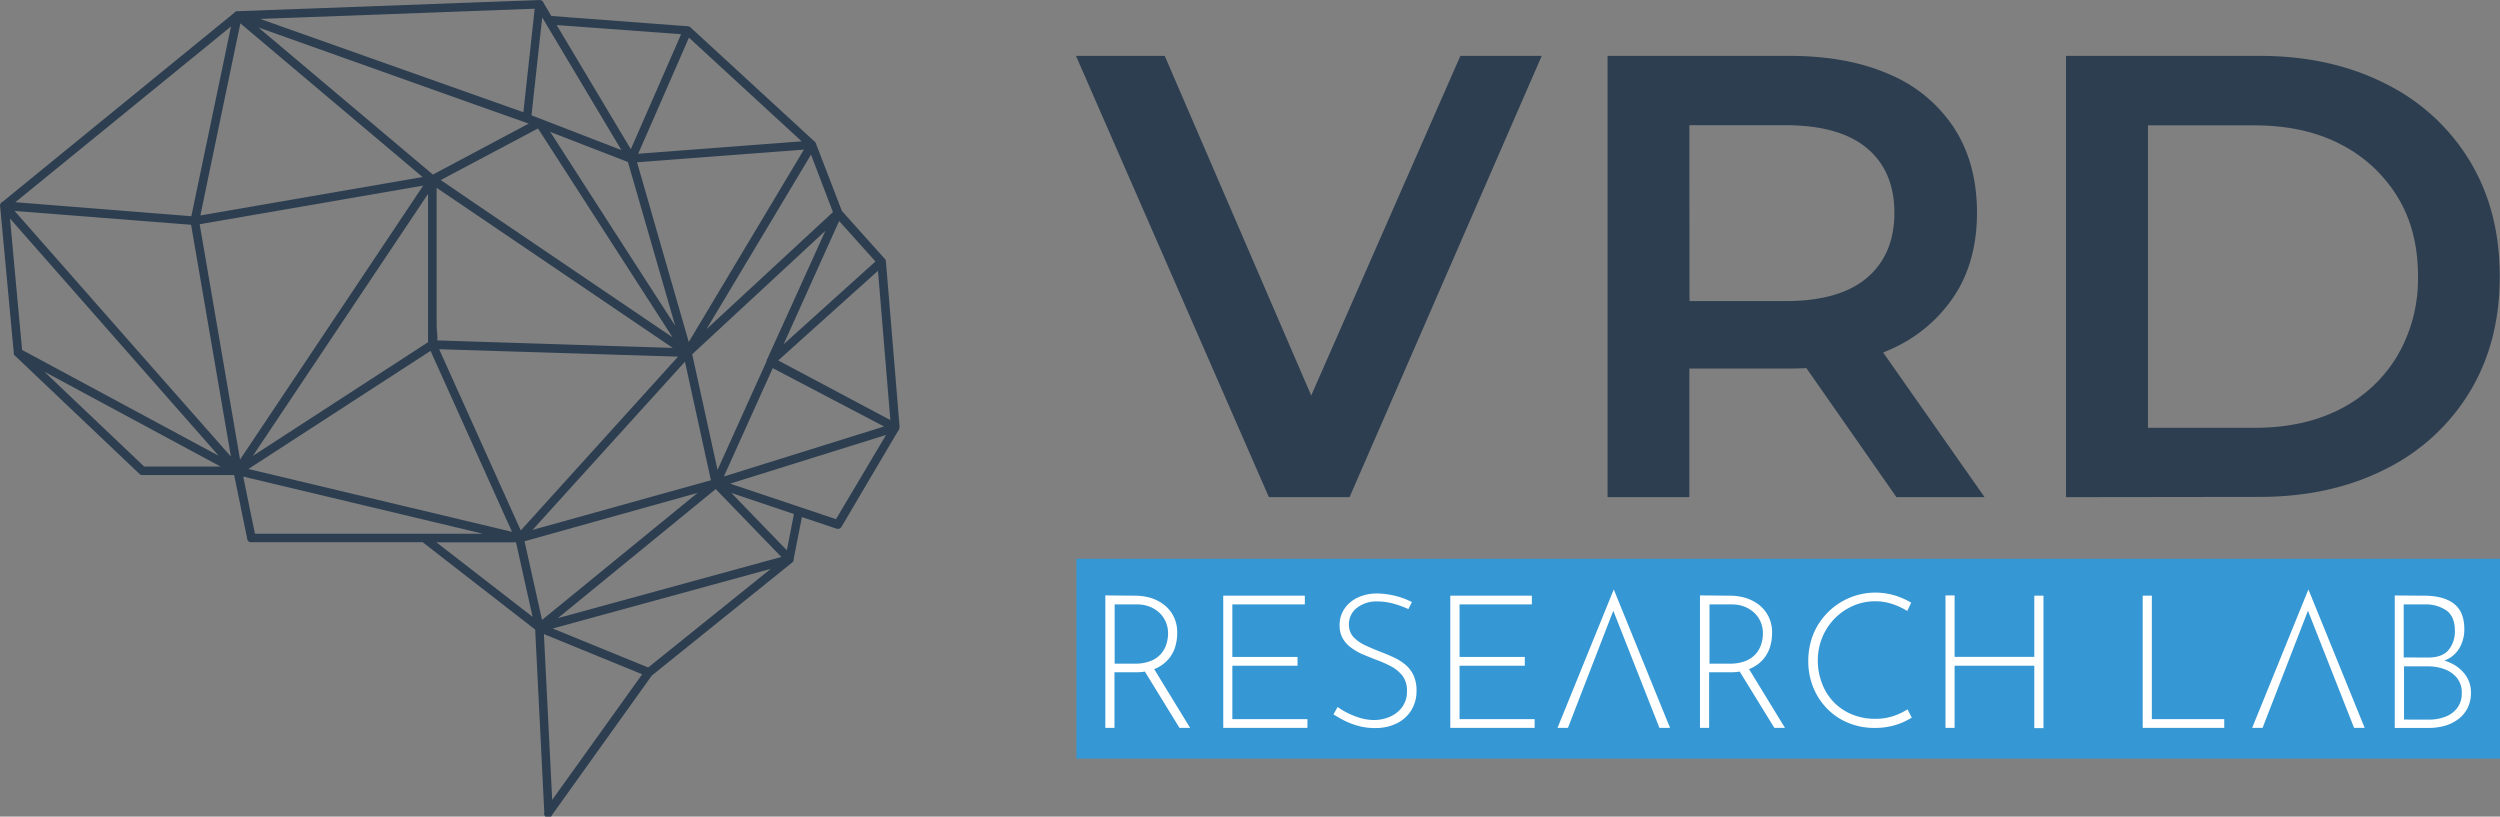 <svg id="Layer_1" data-name="Layer 1" xmlns="http://www.w3.org/2000/svg" viewBox="0 0 604.05 197.3"><rect x="0" y="0" width="604.05" height="197.3" fill="#808080" stroke="none"/><defs><style>.cls-1{fill:#2c3e50}.cls-3{fill:#fff}</style></defs><path class="cls-1" d="M218.92 113.33a.58.58 0 0 0 0-.26q-1.63-19.83-3.28-39.67a1 1 0 0 0 0-.17 1.19 1.19 0 0 0-.28-.56L205 61.12 198.79 45a1.2 1.2 0 0 0-.55-.81l-29.83-27.44a1 1 0 0 0-.43-.23h-.08a.92.92 0 0 0-.46-.06L134.79 14l-1.86-3.13a.79.79 0 0 0-.44-.57.91.91 0 0 0-.48-.15h-.1l-62.13 2.3-10.66.4a.83.83 0 0 0-.67.13.75.75 0 0 0-.29.27l-48.1 39.24-7.84 6.4a.76.76 0 0 0-.45.39.81.81 0 0 0-.15.81Q3.27 77.68 4.9 95.3a.93.93 0 0 0 0 .29.89.89 0 0 0 .37.56l30 28.49a.94.94 0 0 0 .72.29h22.17q1.59 7.74 3.17 15.47a.87.87 0 0 0 .76.74h41.6l27.2 21.12q1.11 22.06 2.2 44.13a1 1 0 0 0 1.91.61l24-33.54.09-.11 33.74-27.17a.71.71 0 0 0 .14-.1.43.43 0 0 0 .11-.12.78.78 0 0 0 .26-.74l2-10.15 8.4 2.82a1 1 0 0 0 1.17-.47q6.84-11.61 13.69-23.21a.87.87 0 0 0 .28-.63.6.6 0 0 0 .04-.25zm-60.73 58.09L135.11 162l52.71-14.42zM36.42 122.87 12.28 99.93l42.61 22.94zm115.3-76.47-12.8-4.95L130 38q1.29-11.82 2.59-23.65 9.57 16.04 19.13 32.05zm13 42.45Q150 66.07 135.35 43.27L134.5 42l18.8 7.28zm-57.64.08V55.52l49.79 33.75 7.26 4.93L110 92.48l-2.75-.09c.06-1.27-.16-2.79-.16-3.46zm57 2.71-47.21-32-8.79-6 23.49-12.46zm3 5.89 6.27 28.65-43.1 12zM201 65.92q-7 15.49-14.05 31a1 1 0 0 0-.15.51q-4.6 10.18-9.2 20.38c-.89 2-1.77 3.91-2.65 5.86l-6.12-27.93zm-33 26.85-7.4-25.69q-2.29-8-4.6-16l-.09-.33c-.14-.47-.27-.94-.41-1.4l40.32-3.06zM117.18 35.7l12.16 4.3-23.16 12.32L64 16.77zM93.92 73.56 105 57v35.83L62.67 120.3zm-34.34 47.62-9.66-56.31-.09-.55 54-9.33q-16.33 24.47-32.7 48.92zm105.83-24.87-38 42q-9.86-21.89-19.72-43.79zm4.71 32.93-37.57 30.68-4.23-19zm4.39-.93q7.92 8.2 15.86 16.4l-54 14.78zm26.55-57.5 3.28-7.26 8.77 9.77-22.19 20zm-24.88 15.26-3.89 3.6 25.25-42.17q2.64 6.95 5.3 13.89zm-20.4-38.78q6.14-14 12.26-28.06l27.24 25.06zm-52.09 5.63L50 62.2q4.8-23.2 9.66-46.41zM47.75 64.45l9.62 56Q38.43 99 19.47 77.42L5.1 61.1zm-5.57 41.91q6.12 6.94 12.23 13.9L7.5 95l-.58-.3Q5.45 78.82 4 62.94zm63.43-11.44 19.68 43.72-58.08-13.85-5.61-1.33zm17.6 46.26h3.05l4 18-23.23-18zm68.49 1.92q-6.7-6.91-13.4-13.85l15.11 5.09zm-3.39-44 26.88 14.09-38.71 12.09q5.91-13.13 11.83-26.23zm28.39 12.53-27.08-14.4 24.1-21.66 2.98 36.01zm-50.55-93.22Q160.09 32.3 154 46.19l-17.92-30zm-45-5.8 9.62-.36-2.73 25-57.32-20.31-6.27-2.23zm-69.56 8.66 5.8-4.74q-4.78 22.92-9.58 45.85L5.29 59zM63.18 139.1q-1.43-6.9-2.83-13.81l57.92 13.81H63.18zM133 163.35l23.74 9.71L135 203.41l-2-40.06zm70.57-27.77L178 127l37.67-11.77zM308.17 130.26 261.56 23.64H283l41.59 96.42h-12.5l42.35-96.42h19.65l-46.43 106.62zM390 130.26V23.64h43.87q14.16 0 24.29 4.49a34.7 34.7 0 0 1 15.61 13q5.49 8.52 5.49 20.41 0 11.73-5.49 20.1a35.51 35.51 0 0 1-15.61 13Q448 99.2 433.83 99.19h-32.75l8.68-8.83v39.9zm19.8-37.77-8.68-9.6h31.83q13.11 0 19.73-5.63t6.62-15.69q0-10.07-6.62-15.62t-19.73-5.56h-31.87l8.68-9.74zm50 37.77-27-38.69h21.17l27.12 38.69zM500.77 130.26V23.64h46.76q17.06 0 30.24 6.63a49.31 49.31 0 0 1 20.49 18.65q7.31 12 7.31 28t-7.31 28a49.4 49.4 0 0 1-20.49 18.66q-13.18 6.62-30.24 6.62zm19.8-16.75h25.74q12 0 20.8-4.57a34 34 0 0 0 13.7-12.8 36.78 36.78 0 0 0 5-19.34q0-11.11-5-19.19A34.45 34.45 0 0 0 567.11 45q-8.76-4.56-20.8-4.57h-25.74z" transform="translate(-1.58 -10.14)"/><path style="fill:#3597d3" d="M260.08 135.01h343.97v48.3H260.08z"/><path class="cls-3" d="M275.94 154.07a13 13 0 0 1 3.58.51 10.27 10.27 0 0 1 3.24 1.62 8.44 8.44 0 0 1 2.36 2.82 8.67 8.67 0 0 1 .9 4.09 11.41 11.41 0 0 1-.54 3.49 8.3 8.3 0 0 1-1.75 3 8.65 8.65 0 0 1-3.15 2.16 12.38 12.38 0 0 1-4.77.81h-4.95V186h-2.21v-32zm-.27 16.42a10.1 10.1 0 0 0 4-.67 6.49 6.49 0 0 0 2.48-1.76 6.72 6.72 0 0 0 1.28-2.36 8.93 8.93 0 0 0 .38-2.5 7 7 0 0 0-.52-2.7 6.55 6.55 0 0 0-1.5-2.23 7.43 7.43 0 0 0-2.39-1.53 8.31 8.31 0 0 0-3.1-.56h-5.4v14.31zm4.59 1 8.87 14.51h-2.57l-8.91-14.49zM297.14 154.07h19.71v2.11h-17.51v12.69h15.75V171h-15.75v12.9h18.14v2.1h-20.34zM341.87 157.31a21.88 21.88 0 0 0-3.42-1.26 14.54 14.54 0 0 0-4.05-.59 7.62 7.62 0 0 0-5 1.58 4.94 4.94 0 0 0-1.89 4 4.29 4.29 0 0 0 1.08 3 8.89 8.89 0 0 0 2.83 2c1.17.56 2.42 1.09 3.74 1.6 1.05.39 2.09.83 3.12 1.31a13 13 0 0 1 2.82 1.75 7.59 7.59 0 0 1 2 2.57 8.69 8.69 0 0 1 .74 3.78 8.79 8.79 0 0 1-1.26 4.7 8.5 8.5 0 0 1-3.51 3.17 11.53 11.53 0 0 1-5.22 1.13 15.08 15.08 0 0 1-4.34-.59 18.3 18.3 0 0 1-3.42-1.37c-1-.53-1.75-1-2.32-1.33l1-1.8a18.08 18.08 0 0 0 2.4 1.44 18.58 18.58 0 0 0 3.09 1.22 11.63 11.63 0 0 0 3.33.49 9.56 9.56 0 0 0 3.75-.76 7.36 7.36 0 0 0 3-2.32 6.32 6.32 0 0 0 1.19-3.94 5.78 5.78 0 0 0-1.12-3.71 8.6 8.6 0 0 0-2.88-2.32 32.65 32.65 0 0 0-3.74-1.62c-1-.39-2-.8-3.06-1.24a14 14 0 0 1-2.73-1.6 7.08 7.08 0 0 1-2-2.23 6.22 6.22 0 0 1-.74-3.15 6.9 6.9 0 0 1 1.17-4 7.86 7.86 0 0 1 3.17-2.68 10.74 10.74 0 0 1 4.57-1 18.51 18.51 0 0 1 4.56.58 18.15 18.15 0 0 1 4 1.49zM352 154.07h19.71v2.11h-17.47v12.69H370V171h-15.76v12.9h18.14v2.1H352zM402.53 186l-11.79-29.93 1.21.18L380.43 186h-2.52l13.59-33.44L405.09 186zM419.67 154.07a13 13 0 0 1 3.58.51 10.27 10.27 0 0 1 3.24 1.62 8.44 8.44 0 0 1 2.36 2.82 8.67 8.67 0 0 1 .9 4.09 11.41 11.41 0 0 1-.54 3.49 8.3 8.3 0 0 1-1.75 3 8.65 8.65 0 0 1-3.15 2.16 12.38 12.38 0 0 1-4.77.81h-5V186h-2.21v-32zm-.27 16.42a10.1 10.1 0 0 0 4-.67 6.57 6.57 0 0 0 2.48-1.76 6.72 6.72 0 0 0 1.28-2.36 8.93 8.93 0 0 0 .38-2.5 7 7 0 0 0-.52-2.7 6.55 6.55 0 0 0-1.5-2.23 7.54 7.54 0 0 0-2.39-1.53 8.31 8.31 0 0 0-3.1-.56h-5.4v14.31zm4.59 1 8.87 14.51h-2.57l-8.91-14.49zM463.5 183.54a19.44 19.44 0 0 1-2.38 1.22 15.66 15.66 0 0 1-3 .92 17.56 17.56 0 0 1-3.51.34 16.46 16.46 0 0 1-6.62-1.29 15.1 15.1 0 0 1-5.08-3.51 15.82 15.82 0 0 1-3.27-5.13 16.71 16.71 0 0 1-1.14-6.18 17.32 17.32 0 0 1 1.21-6.53 16.24 16.24 0 0 1 19.65-9.38 18 18 0 0 1 4 1.76l-.95 2a16.85 16.85 0 0 0-3.55-1.66 12.91 12.91 0 0 0-4.19-.68 13.27 13.27 0 0 0-5.35 1.1 14.21 14.21 0 0 0-4.44 3.06 14.42 14.42 0 0 0-3 4.57 14.59 14.59 0 0 0-1.08 5.63 15.16 15.16 0 0 0 1 5.44 13.22 13.22 0 0 0 2.79 4.5 13 13 0 0 0 4.39 3 14.39 14.39 0 0 0 5.71 1.1 13.7 13.7 0 0 0 4.3-.65 15.62 15.62 0 0 0 3.49-1.64zM495.32 154.07v32h-2.21V171h-19.26v15h-2.2v-32h2.2v14.85h19.26v-14.78zM519.3 154.07h2.21v29.83H539v2.1h-19.7zM570.37 186l-11.79-29.93 1.21.18L548.27 186h-2.52l13.59-33.44L572.93 186zM587.29 154.07c3.08 0 5.48.63 7.17 1.91s2.55 3.34 2.55 6.19a9.13 9.13 0 0 1-.82 3.87 7.13 7.13 0 0 1-2.4 2.88 8.82 8.82 0 0 1-4 1.44l-.23-1.08a11.62 11.62 0 0 1 4.52 1.23 8.92 8.92 0 0 1 3.29 2.84 7.12 7.12 0 0 1 1.24 4.16 8 8 0 0 1-.84 3.76 7.59 7.59 0 0 1-2.25 2.65 9.92 9.92 0 0 1-3.21 1.58 13.86 13.86 0 0 1-3.78.52h-8.33v-32zm1 14.94q3.42 0 4.93-1.85a7 7 0 0 0 1.51-4.59q0-3.42-2-4.9a8.8 8.8 0 0 0-5.37-1.49h-5V169zm.14 15a10.77 10.77 0 0 0 4-.7 6.4 6.4 0 0 0 2.88-2.13 5.77 5.77 0 0 0 1.08-3.56 5.59 5.59 0 0 0-1.22-3.76 7.13 7.13 0 0 0-3.06-2.07 11.38 11.38 0 0 0-3.78-.65h-5.89V184z" transform="translate(-1.58 -10.14)"/></svg>